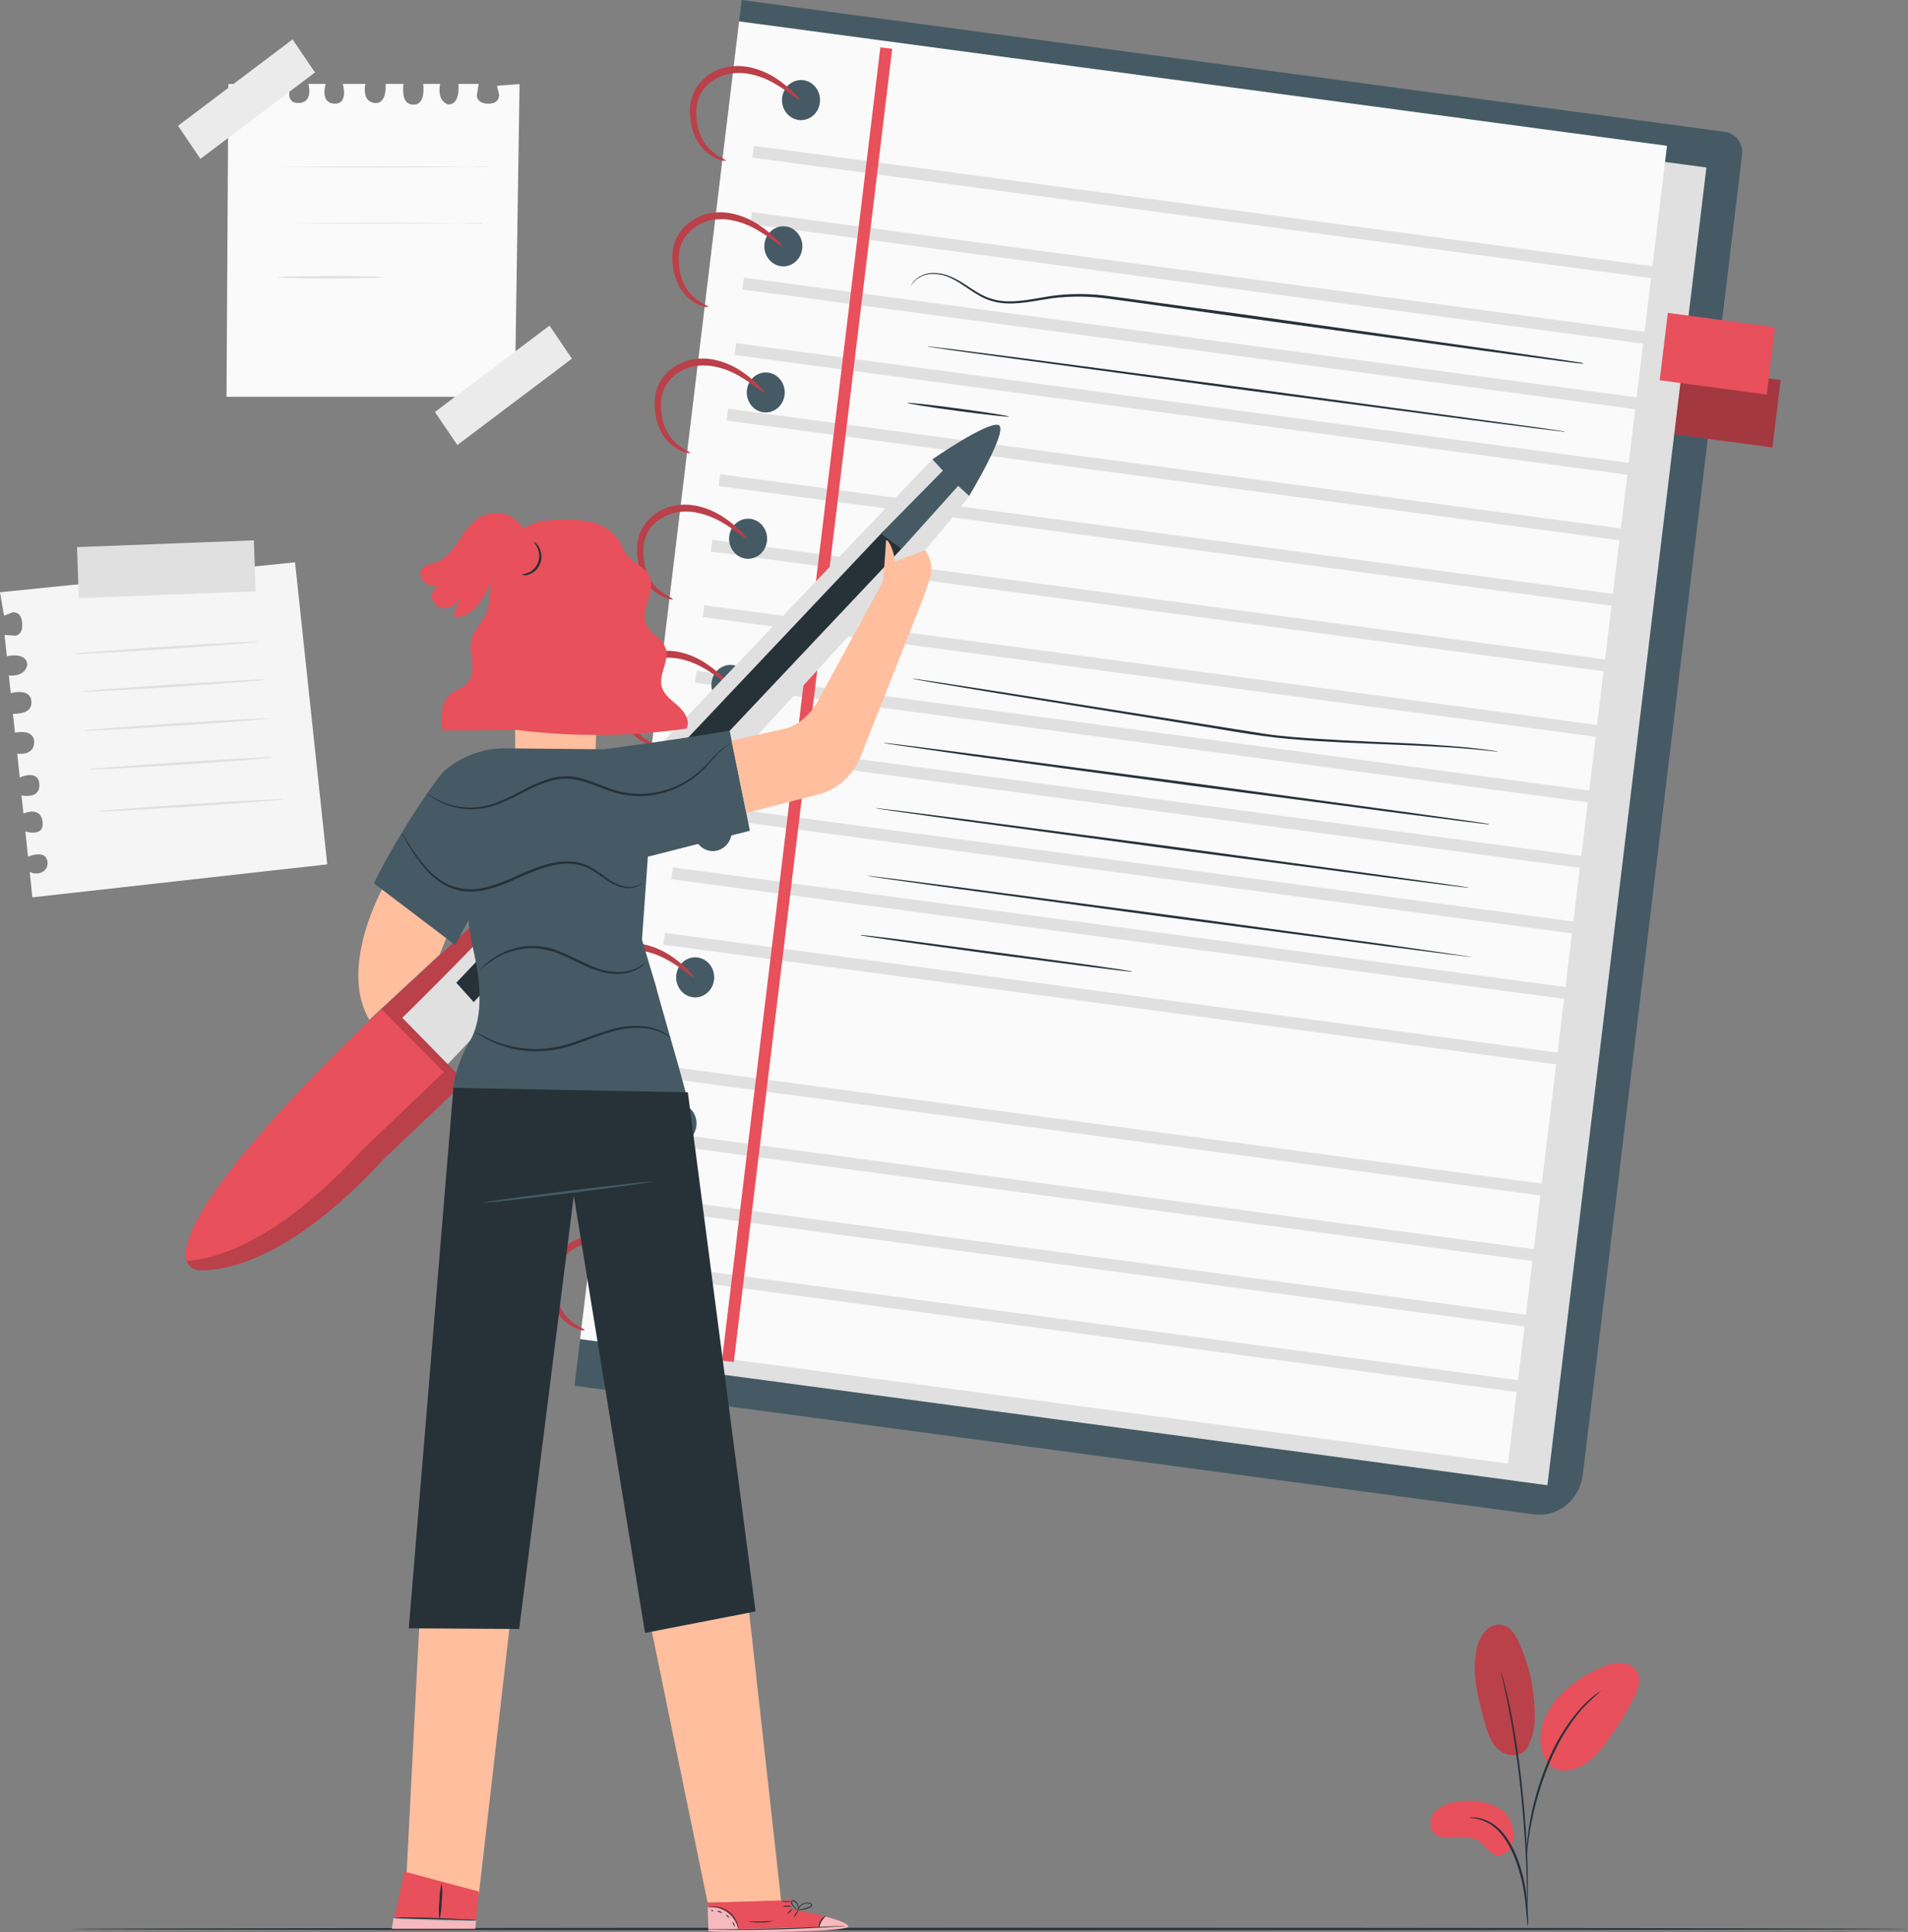 <svg width="160" height="162" viewBox="0 0 160 162" fill="none" xmlns="http://www.w3.org/2000/svg">
<rect x="0" y="0" width="160" height="162" fill="#808080" stroke="none"/>
<g clip-path="url(#clip0_73_175)">
<path d="M2.711 75.235L27.442 72.471L24.741 47.147L0 49.656L0.335 51.616L1.079 51.338C1.566 51.314 1.785 51.648 1.856 52.157C1.854 52.168 1.854 52.178 1.856 52.189C1.912 52.706 1.796 53.188 1.313 53.298L0.383 53.239L0.573 55.019C0.573 55.019 2.213 54.627 2.291 55.725C2.291 55.725 2.217 56.745 0.744 56.635L0.9 58.117C0.9 58.117 2.54 57.646 2.633 58.787C2.711 59.756 1.756 59.83 1.086 59.858L1.253 61.426C1.253 61.426 2.886 61.069 2.864 62.241C2.842 63.414 1.443 63.19 1.443 63.19L1.655 65.186C1.655 65.186 3.165 64.488 3.292 65.68C3.418 66.872 2.202 66.781 1.804 66.687L1.964 68.205C1.964 68.205 3.507 67.507 3.578 69.036C3.63 70.185 2.127 69.714 2.127 69.714L2.351 71.828C2.351 71.828 3.864 71.149 3.983 72.286C4.069 73.094 3.143 73.462 2.496 73.094L2.711 75.235Z" fill="#F5F5F5"/>
<path d="M21.288 45.304L6.461 45.871L6.608 50.15L21.435 49.582L21.288 45.304Z" fill="#E0E0E0"/>
<path d="M21.725 53.804C21.524 53.85 21.32 53.877 21.115 53.886L19.449 54.027C18.043 54.137 16.101 54.275 13.955 54.419C11.809 54.565 9.864 54.674 8.454 54.749L6.784 54.823C6.581 54.844 6.377 54.844 6.174 54.823C6.374 54.782 6.577 54.756 6.78 54.745L8.447 54.604C9.853 54.494 11.794 54.357 13.944 54.212C16.094 54.067 18.035 53.957 19.441 53.882L21.111 53.808C21.315 53.79 21.52 53.789 21.725 53.804Z" fill="#E0E0E0"/>
<path d="M22.316 56.98C22.116 57.026 21.912 57.054 21.706 57.062L20.04 57.199C18.634 57.313 16.692 57.45 14.546 57.591C12.4 57.733 10.455 57.846 9.045 57.921L7.379 57.995C7.175 58.013 6.97 58.013 6.766 57.995C6.965 57.952 7.168 57.925 7.372 57.917L9.038 57.776C10.444 57.666 12.386 57.525 14.535 57.384C16.685 57.242 18.627 57.125 20.032 57.054L21.703 56.976C21.907 56.962 22.112 56.963 22.316 56.98Z" fill="#E0E0E0"/>
<path d="M22.528 60.242C22.328 60.283 22.126 60.309 21.922 60.32L20.256 60.461C18.85 60.571 16.908 60.708 14.762 60.853C12.616 60.998 10.671 61.108 9.261 61.183L7.591 61.261C7.388 61.277 7.184 61.277 6.981 61.261C7.181 61.215 7.384 61.187 7.588 61.179L9.254 61.038C10.66 60.928 12.601 60.791 14.747 60.646C16.893 60.501 18.839 60.391 20.248 60.316L21.918 60.242C22.121 60.221 22.325 60.221 22.528 60.242Z" fill="#E0E0E0"/>
<path d="M22.908 63.5C22.707 63.546 22.503 63.572 22.298 63.578L20.635 63.719C19.229 63.833 17.288 63.97 15.138 64.112C12.988 64.253 11.047 64.366 9.637 64.437L7.971 64.515C7.766 64.533 7.561 64.533 7.357 64.515C7.556 64.47 7.759 64.443 7.963 64.437L9.629 64.296C11.035 64.186 12.977 64.045 15.127 63.904C17.276 63.763 19.218 63.645 20.624 63.574L22.294 63.496C22.498 63.482 22.703 63.483 22.908 63.5Z" fill="#E0E0E0"/>
<path d="M23.767 67.013C23.566 67.059 23.362 67.085 23.157 67.091L21.494 67.232C20.088 67.342 18.147 67.483 15.997 67.624C13.847 67.766 11.906 67.883 10.496 67.954L8.83 68.032C8.625 68.048 8.42 68.048 8.216 68.032C8.417 67.986 8.621 67.96 8.826 67.954L10.489 67.813C11.895 67.699 13.836 67.562 15.986 67.421C18.136 67.279 20.077 67.166 21.487 67.091L23.153 67.017C23.357 66.998 23.562 66.996 23.767 67.013Z" fill="#E0E0E0"/>
<path d="M19.151 7.053L18.995 33.267H43.171L43.569 7.053L41.679 7.187L41.858 7.971C41.824 8.488 41.486 8.681 40.999 8.696H40.969C40.474 8.696 40.032 8.524 39.983 8.006L40.143 7.034H38.444C38.444 7.034 38.633 8.798 37.584 8.755C37.584 8.755 36.632 8.567 36.904 7.034H35.487C35.487 7.034 35.747 8.806 34.661 8.775C33.739 8.747 33.779 7.74 33.824 7.034H32.336C32.336 7.034 32.489 8.782 31.388 8.63C30.287 8.477 30.644 7.034 30.644 7.034H28.747C28.747 7.034 29.234 8.692 28.1 8.692C26.965 8.692 27.181 7.43 27.315 7.034H25.865C25.865 7.034 26.348 8.724 24.901 8.63C23.811 8.559 24.421 7.034 24.421 7.034H22.405C22.405 7.034 22.878 8.692 21.792 8.692C21.018 8.692 20.758 7.681 21.197 7.034L19.151 7.053Z" fill="#FAFAFA"/>
<path d="M24.535 3.304L14.927 10.547L16.807 13.319L26.415 6.075L24.535 3.304Z" fill="#EBEBEB"/>
<path d="M46.08 27.299L36.472 34.543L38.352 37.314L47.96 30.071L46.08 27.299Z" fill="#EBEBEB"/>
<path d="M41.021 13.977C40.958 13.988 40.894 13.988 40.831 13.977H40.288L38.298 14.013C36.617 14.013 34.293 14.04 31.73 14.04C29.167 14.04 26.839 14.04 25.158 14.013L23.168 14.017H22.625C22.563 14.027 22.5 14.027 22.439 14.017C22.501 14.008 22.563 14.008 22.625 14.017H23.168L25.158 13.985C26.839 13.985 29.164 13.954 31.73 13.954C34.296 13.954 36.617 13.954 38.298 13.985L40.288 14.017H40.831C40.893 13.995 40.956 13.982 41.021 13.977Z" fill="#E0E0E0"/>
<path d="M40.571 18.682C40.512 18.693 40.452 18.693 40.392 18.682H39.875L37.975 18.714C36.372 18.733 34.155 18.745 31.704 18.745C29.253 18.745 27.04 18.745 25.437 18.714L23.54 18.733H23.023C22.963 18.744 22.901 18.744 22.841 18.733C22.901 18.723 22.963 18.723 23.023 18.733H23.54L25.441 18.702C27.044 18.702 29.26 18.671 31.708 18.671C34.155 18.671 36.376 18.671 37.978 18.702L39.879 18.733H40.396C40.451 18.705 40.51 18.688 40.571 18.682Z" fill="#E0E0E0"/>
<path d="M32.132 23.246C31.7 23.305 31.265 23.33 30.83 23.32C30.026 23.32 28.918 23.348 27.694 23.348C26.471 23.348 25.359 23.348 24.559 23.32C24.124 23.33 23.689 23.305 23.257 23.246C23.689 23.19 24.124 23.166 24.559 23.175C25.359 23.175 26.471 23.144 27.694 23.144C28.918 23.144 30.026 23.144 30.83 23.175C31.265 23.166 31.7 23.19 32.132 23.246Z" fill="#E0E0E0"/>
<path d="M159.996 161.733C159.996 161.788 125.521 161.835 83.005 161.835C40.489 161.835 6.014 161.788 6.014 161.733C6.014 161.679 40.485 161.631 83.005 161.631C125.525 161.631 159.996 161.679 159.996 161.733Z" fill="#263238"/>
<path d="M128.073 146.529C127.415 147.521 126.131 147.191 125.54 146.588C124.949 145.984 124.696 145.102 124.465 144.267C123.944 142.353 123.42 140.346 123.807 138.386C123.901 137.796 124.146 137.246 124.517 136.794C124.705 136.571 124.945 136.404 125.213 136.31C125.482 136.215 125.769 136.197 126.046 136.257C126.693 136.437 127.095 137.103 127.385 137.735C128.238 139.607 128.685 141.656 128.694 143.733C128.756 144.705 128.54 145.673 128.073 146.513" fill="#E8505B"/>
<path opacity="0.2" d="M128.073 146.529C127.415 147.521 126.131 147.191 125.54 146.588C124.949 145.984 124.696 145.102 124.465 144.267C123.944 142.353 123.42 140.346 123.807 138.386C123.901 137.796 124.146 137.246 124.517 136.794C124.705 136.571 124.945 136.404 125.213 136.31C125.482 136.215 125.769 136.197 126.046 136.257C126.693 136.437 127.095 137.103 127.385 137.735C128.238 139.607 128.685 141.656 128.694 143.733C128.756 144.705 128.54 145.673 128.073 146.513" fill="black"/>
<path d="M125.603 151.551C124.499 151.006 123.259 150.846 122.062 151.097C121.408 151.16 120.792 151.449 120.311 151.92C119.875 152.43 119.794 153.323 120.311 153.763C120.638 153.996 121.033 154.1 121.426 154.057C122.364 154.057 123.401 153.872 124.149 154.449C124.577 154.79 124.863 155.35 125.373 155.519C125.628 155.581 125.896 155.554 126.135 155.441C126.375 155.329 126.573 155.137 126.7 154.896C126.943 154.401 126.996 153.827 126.849 153.292C126.783 152.92 126.636 152.57 126.42 152.268C126.204 151.966 125.924 151.72 125.603 151.551Z" fill="#E8505B"/>
<path d="M129.88 147.952C129.542 147.486 129.317 146.94 129.224 146.361C129.132 145.782 129.174 145.189 129.349 144.631C129.709 143.518 130.352 142.531 131.208 141.777C132.185 140.861 133.322 140.155 134.556 139.699C135.027 139.497 135.535 139.405 136.043 139.428C136.298 139.442 136.546 139.52 136.765 139.657C136.985 139.794 137.17 139.984 137.304 140.213C137.658 140.922 137.304 141.781 136.955 142.479C136.311 143.713 135.577 144.893 134.76 146.007C134.102 146.901 133.351 147.78 132.346 148.187C131.342 148.595 130.301 148.54 129.773 147.795" fill="#E8505B"/>
<path d="M128.118 161.49C128.081 161.343 128.061 161.192 128.058 161.039C128.028 160.71 127.987 160.298 127.943 159.808C127.885 159.203 127.799 158.601 127.682 158.005C127.528 157.279 127.32 156.567 127.058 155.876C126.803 155.186 126.456 154.537 126.027 153.951C125.678 153.473 125.234 153.082 124.726 152.806C124.374 152.625 123.997 152.503 123.61 152.445C123.478 152.436 123.347 152.414 123.219 152.379C123.363 152.36 123.507 152.36 123.651 152.379C124.047 152.411 124.435 152.517 124.796 152.692C125.333 152.959 125.804 153.354 126.172 153.845C126.619 154.439 126.979 155.099 127.24 155.805C127.506 156.506 127.714 157.23 127.861 157.97C127.969 158.574 128.045 159.184 128.088 159.797C128.125 160.318 128.136 160.741 128.144 161.035C128.15 161.188 128.141 161.34 128.118 161.49Z" fill="#263238"/>
<path d="M128.054 160.545C128.05 160.475 128.05 160.404 128.054 160.334C128.054 160.177 128.054 159.981 128.054 159.738C128.054 159.216 128.054 158.467 128.028 157.538C127.984 155.684 127.831 153.123 127.541 150.308C127.251 147.493 126.853 144.961 126.5 143.145C126.414 142.69 126.328 142.279 126.25 141.922C126.172 141.565 126.109 141.252 126.046 141.001C125.983 140.75 125.949 140.573 125.912 140.42C125.893 140.353 125.882 140.283 125.878 140.213C125.909 140.275 125.931 140.34 125.945 140.409L126.113 140.981C126.183 141.232 126.262 141.538 126.343 141.898C126.425 142.259 126.529 142.683 126.619 143.118C127.094 145.486 127.449 147.88 127.682 150.289C127.976 153.108 128.106 155.676 128.117 157.538C128.117 158.467 128.117 159.22 128.088 159.738C128.073 159.981 128.062 160.181 128.054 160.338C128.062 160.407 128.062 160.476 128.054 160.545Z" fill="#263238"/>
<path d="M128.025 155.59C128.009 155.382 128.009 155.174 128.025 154.966C128.047 154.574 128.099 153.986 128.207 153.272C128.335 152.441 128.509 151.617 128.727 150.806C128.989 149.811 129.316 148.837 129.706 147.889C130.386 146.15 131.36 144.556 132.581 143.184C132.791 142.949 133.016 142.727 133.254 142.522C133.358 142.428 133.451 142.338 133.544 142.263L133.804 142.071C133.964 141.946 134.132 141.833 134.307 141.734C133.732 142.212 133.185 142.726 132.67 143.275C131.488 144.663 130.541 146.254 129.869 147.98C129.481 148.919 129.151 149.884 128.884 150.869C128.627 151.775 128.46 152.61 128.33 153.312C128.199 154.014 128.136 154.59 128.095 154.986C128.085 155.189 128.061 155.39 128.025 155.59Z" fill="#263238"/>
<path d="M128.642 126.968L48.177 116.183L62.192 0L144.658 11.056C145.09 11.114 145.483 11.351 145.75 11.714C146.018 12.077 146.137 12.537 146.082 12.993L132.733 123.628C132.673 124.131 132.52 124.616 132.281 125.056C132.043 125.496 131.725 125.882 131.345 126.192C130.965 126.503 130.53 126.731 130.067 126.864C129.603 126.997 129.119 127.033 128.642 126.968Z" fill="#455A64"/>
<path d="M139.341 30.528L138.659 36.18L148.636 37.518L149.318 31.866L139.341 30.528Z" fill="#E8505B"/>
<path opacity="0.3" d="M139.341 30.528L138.659 36.18L148.636 37.518L149.318 31.866L139.341 30.528Z" fill="black"/>
<path d="M143.095 14.044L65.28 3.609L51.947 114.09L129.761 124.525L143.095 14.044Z" fill="#E0E0E0"/>
<path d="M139.79 12.226L61.976 1.791L48.642 112.273L126.457 122.708L139.79 12.226Z" fill="#FAFAFA"/>
<path d="M63.159 12.723L140.7 23.116" stroke="#E0E0E0" stroke-miterlimit="10"/>
<path d="M62.984 18.282L140.529 28.676" stroke="#E0E0E0" stroke-miterlimit="10"/>
<path d="M62.322 23.775L139.867 34.173" stroke="#E0E0E0" stroke-miterlimit="10"/>
<path d="M61.66 29.268L139.205 39.666" stroke="#E0E0E0" stroke-miterlimit="10"/>
<path d="M60.998 34.765L138.539 45.159" stroke="#E0E0E0" stroke-miterlimit="10"/>
<path d="M60.336 40.258L137.877 50.652" stroke="#E0E0E0" stroke-miterlimit="10"/>
<path d="M59.674 45.751L137.215 56.145" stroke="#E0E0E0" stroke-miterlimit="10"/>
<path d="M59.008 51.244L136.553 61.638" stroke="#E0E0E0" stroke-miterlimit="10"/>
<path d="M58.346 56.737L135.891 67.134" stroke="#E0E0E0" stroke-miterlimit="10"/>
<path d="M57.684 62.23L135.225 72.627" stroke="#E0E0E0" stroke-miterlimit="10"/>
<path d="M57.022 67.726L134.563 78.12" stroke="#E0E0E0" stroke-miterlimit="10"/>
<path d="M56.36 73.219L133.901 83.613" stroke="#E0E0E0" stroke-miterlimit="10"/>
<path d="M55.694 78.712L133.239 89.106" stroke="#E0E0E0" stroke-miterlimit="10"/>
<path d="M54.37 89.698L131.915 100.096" stroke="#E0E0E0" stroke-miterlimit="10"/>
<path d="M53.708 95.191L131.249 105.589" stroke="#E0E0E0" stroke-miterlimit="10"/>
<path d="M53.046 100.688L130.587 111.082" stroke="#E0E0E0" stroke-miterlimit="10"/>
<path d="M52.38 106.181L129.925 116.575" stroke="#E0E0E0" stroke-miterlimit="10"/>
<path d="M74.321 4.031L61.039 114.132" stroke="#E8505B" stroke-miterlimit="10"/>
<path d="M68.753 8.606C68.713 8.936 68.581 9.246 68.374 9.497C68.167 9.748 67.894 9.928 67.59 10.016C67.285 10.103 66.963 10.094 66.664 9.988C66.365 9.883 66.102 9.686 65.909 9.423C65.716 9.16 65.6 8.843 65.578 8.511C65.556 8.18 65.628 7.848 65.784 7.56C65.94 7.271 66.174 7.037 66.456 6.888C66.739 6.74 67.056 6.683 67.369 6.724C67.577 6.752 67.778 6.822 67.96 6.932C68.143 7.041 68.303 7.188 68.431 7.363C68.56 7.537 68.654 7.737 68.709 7.95C68.765 8.164 68.779 8.387 68.753 8.606Z" fill="#455A64"/>
<path d="M67.272 20.862C67.233 21.192 67.102 21.503 66.895 21.754C66.688 22.006 66.415 22.187 66.11 22.275C65.806 22.363 65.483 22.353 65.184 22.248C64.884 22.142 64.621 21.945 64.428 21.682C64.234 21.419 64.12 21.102 64.097 20.769C64.076 20.437 64.147 20.106 64.304 19.817C64.461 19.528 64.696 19.295 64.978 19.146C65.261 18.998 65.579 18.942 65.892 18.984C66.311 19.042 66.691 19.272 66.95 19.623C67.208 19.975 67.324 20.421 67.272 20.862Z" fill="#455A64"/>
<path d="M65.792 33.122C65.751 33.451 65.619 33.76 65.412 34.009C65.205 34.259 64.933 34.438 64.629 34.525C64.326 34.612 64.004 34.601 63.706 34.496C63.408 34.39 63.146 34.194 62.954 33.931C62.762 33.669 62.647 33.352 62.625 33.022C62.604 32.691 62.675 32.361 62.831 32.073C62.987 31.785 63.221 31.552 63.502 31.404C63.783 31.256 64.1 31.199 64.412 31.24C64.62 31.268 64.821 31.338 65.003 31.448C65.185 31.558 65.345 31.704 65.473 31.879C65.601 32.054 65.695 32.254 65.75 32.467C65.805 32.68 65.819 32.903 65.792 33.122Z" fill="#455A64"/>
<path d="M64.315 45.378C64.276 45.709 64.145 46.019 63.938 46.27C63.732 46.522 63.459 46.703 63.154 46.791C62.85 46.879 62.528 46.87 62.228 46.765C61.929 46.66 61.666 46.464 61.472 46.201C61.278 45.938 61.163 45.621 61.141 45.289C61.118 44.957 61.19 44.625 61.346 44.336C61.502 44.047 61.736 43.814 62.019 43.665C62.301 43.516 62.619 43.459 62.932 43.5C63.351 43.557 63.732 43.786 63.991 44.138C64.251 44.49 64.367 44.936 64.315 45.378Z" fill="#455A64"/>
<path d="M62.835 57.638C62.796 57.969 62.664 58.279 62.457 58.531C62.251 58.782 61.977 58.963 61.673 59.051C61.368 59.139 61.046 59.13 60.746 59.024C60.447 58.919 60.184 58.722 59.99 58.459C59.797 58.196 59.682 57.878 59.66 57.546C59.638 57.214 59.71 56.882 59.867 56.593C60.024 56.304 60.259 56.071 60.541 55.923C60.824 55.775 61.142 55.718 61.455 55.76C61.663 55.788 61.863 55.858 62.045 55.968C62.227 56.077 62.386 56.223 62.515 56.398C62.643 56.572 62.737 56.772 62.792 56.984C62.847 57.197 62.862 57.42 62.835 57.638Z" fill="#455A64"/>
<path d="M61.355 69.898C61.314 70.227 61.182 70.536 60.975 70.786C60.768 71.035 60.496 71.215 60.192 71.301C59.888 71.388 59.567 71.378 59.269 71.272C58.971 71.166 58.709 70.97 58.517 70.708C58.325 70.445 58.21 70.129 58.188 69.798C58.166 69.467 58.238 69.137 58.394 68.849C58.55 68.561 58.783 68.329 59.065 68.18C59.346 68.032 59.663 67.975 59.975 68.016C60.183 68.044 60.384 68.115 60.566 68.224C60.748 68.334 60.908 68.48 61.036 68.655C61.164 68.83 61.258 69.03 61.313 69.243C61.368 69.457 61.382 69.679 61.355 69.898Z" fill="#455A64"/>
<path d="M59.878 82.155C59.839 82.485 59.707 82.796 59.5 83.047C59.293 83.299 59.02 83.48 58.715 83.567C58.41 83.655 58.088 83.645 57.788 83.539C57.489 83.433 57.226 83.236 57.032 82.973C56.839 82.709 56.725 82.391 56.703 82.059C56.682 81.727 56.754 81.395 56.912 81.106C57.069 80.818 57.304 80.585 57.587 80.437C57.87 80.289 58.189 80.234 58.502 80.277C58.92 80.334 59.3 80.564 59.558 80.916C59.816 81.268 59.931 81.713 59.878 82.155Z" fill="#455A64"/>
<path d="M58.398 94.415C58.358 94.745 58.226 95.055 58.019 95.306C57.811 95.557 57.538 95.737 57.234 95.824C56.929 95.912 56.607 95.902 56.308 95.796C56.008 95.69 55.746 95.493 55.553 95.23C55.36 94.966 55.245 94.649 55.223 94.317C55.202 93.985 55.274 93.654 55.431 93.365C55.587 93.077 55.822 92.843 56.105 92.695C56.387 92.547 56.705 92.49 57.018 92.533C57.226 92.56 57.427 92.631 57.609 92.741C57.791 92.85 57.951 92.997 58.079 93.172C58.207 93.346 58.301 93.546 58.356 93.76C58.411 93.973 58.425 94.196 58.398 94.415Z" fill="#455A64"/>
<path d="M56.921 106.671C56.882 107.001 56.751 107.311 56.544 107.563C56.337 107.814 56.065 107.996 55.76 108.084C55.456 108.172 55.134 108.163 54.834 108.058C54.535 107.952 54.272 107.756 54.078 107.493C53.884 107.231 53.769 106.913 53.747 106.581C53.724 106.249 53.796 105.918 53.952 105.629C54.108 105.34 54.342 105.106 54.624 104.957C54.907 104.808 55.225 104.751 55.538 104.793C55.957 104.85 56.338 105.079 56.597 105.431C56.856 105.783 56.973 106.229 56.921 106.671Z" fill="#455A64"/>
<path d="M60.853 13.472C60.853 13.491 60.789 13.491 60.678 13.472C60.514 13.444 60.354 13.399 60.198 13.338C59.95 13.235 59.713 13.104 59.492 12.946C59.196 12.734 58.933 12.476 58.71 12.182C58.445 11.819 58.239 11.412 58.1 10.978C57.943 10.481 57.861 9.961 57.859 9.437C57.837 8.841 57.952 8.248 58.193 7.708C58.477 7.14 58.891 6.656 59.398 6.301C59.896 5.948 60.459 5.711 61.05 5.607C61.593 5.512 62.147 5.512 62.69 5.607C63.591 5.774 64.451 6.132 65.216 6.661C65.722 7.003 66.196 7.397 66.629 7.838C66.93 8.151 67.075 8.347 67.049 8.379C67.023 8.41 66.826 8.277 66.484 8.022C66.005 7.662 65.509 7.329 64.996 7.026C64.257 6.583 63.446 6.289 62.605 6.159C62.119 6.09 61.626 6.1 61.143 6.191C60.632 6.288 60.145 6.496 59.715 6.802C59.288 7.102 58.935 7.505 58.688 7.979C58.484 8.433 58.381 8.931 58.387 9.433C58.379 9.901 58.436 10.367 58.554 10.817C58.659 11.209 58.821 11.58 59.034 11.919C59.217 12.197 59.434 12.448 59.681 12.664C59.87 12.83 60.073 12.978 60.287 13.107C60.462 13.217 60.611 13.275 60.708 13.338C60.804 13.401 60.86 13.452 60.853 13.472Z" fill="#E8505B"/>
<path d="M59.376 25.739C59.376 25.763 59.309 25.739 59.198 25.739C59.034 25.709 58.873 25.663 58.718 25.602C58.47 25.501 58.234 25.37 58.015 25.21C57.717 25.003 57.454 24.746 57.234 24.45C56.966 24.089 56.759 23.681 56.624 23.246C56.467 22.748 56.385 22.226 56.382 21.701C56.358 21.105 56.472 20.512 56.713 19.972C56.999 19.407 57.413 18.924 57.918 18.569C58.416 18.214 58.981 17.976 59.573 17.871C60.116 17.776 60.67 17.776 61.214 17.871C62.114 18.036 62.972 18.395 63.735 18.925C64.242 19.267 64.715 19.661 65.149 20.102C65.454 20.415 65.599 20.611 65.573 20.643C65.547 20.674 65.35 20.537 65.004 20.286C64.526 19.924 64.029 19.592 63.516 19.29C62.776 18.846 61.966 18.551 61.124 18.419C60.637 18.35 60.143 18.36 59.659 18.451C59.152 18.553 58.67 18.765 58.245 19.074C57.819 19.374 57.466 19.777 57.219 20.25C57.014 20.704 56.91 21.202 56.918 21.705C56.907 22.174 56.962 22.641 57.081 23.093C57.185 23.485 57.349 23.857 57.565 24.195C57.744 24.473 57.961 24.723 58.208 24.936C58.397 25.102 58.6 25.251 58.815 25.379C58.989 25.492 59.142 25.551 59.235 25.614C59.328 25.677 59.38 25.708 59.376 25.739Z" fill="#E8505B"/>
<path d="M57.896 37.988C57.896 37.988 57.829 37.988 57.717 37.988C57.555 37.959 57.396 37.914 57.241 37.855C56.656 37.622 56.142 37.226 55.754 36.71C55.486 36.347 55.28 35.938 55.144 35.502C54.986 35.005 54.905 34.485 54.902 33.961C54.881 33.365 54.995 32.772 55.236 32.232C55.518 31.665 55.931 31.181 56.438 30.829C56.937 30.475 57.501 30.237 58.093 30.131C58.636 30.037 59.19 30.037 59.733 30.131C60.635 30.297 61.495 30.657 62.259 31.189C62.764 31.531 63.237 31.925 63.668 32.365C63.973 32.675 64.118 32.871 64.092 32.903C64.066 32.934 63.869 32.801 63.527 32.546C63.048 32.188 62.551 31.857 62.039 31.554C61.301 31.108 60.49 30.813 59.648 30.683C59.162 30.614 58.669 30.624 58.186 30.715C57.675 30.812 57.188 31.02 56.758 31.326C56.331 31.626 55.979 32.029 55.731 32.503C55.527 32.957 55.424 33.455 55.43 33.957C55.419 34.425 55.475 34.892 55.597 35.341C55.7 35.733 55.862 36.105 56.077 36.443C56.259 36.721 56.475 36.971 56.721 37.188C56.911 37.352 57.114 37.5 57.327 37.631C57.505 37.741 57.654 37.803 57.747 37.866C57.84 37.929 57.903 37.968 57.896 37.988Z" fill="#E8505B"/>
<path d="M56.416 50.248C56.416 50.267 56.352 50.267 56.241 50.248C56.077 50.218 55.916 50.172 55.761 50.111C55.512 50.011 55.276 49.88 55.058 49.719C54.76 49.51 54.495 49.253 54.273 48.958C54.008 48.595 53.802 48.188 53.663 47.754C53.509 47.255 53.428 46.734 53.421 46.209C53.401 45.613 53.516 45.021 53.756 44.48C54.042 43.915 54.456 43.433 54.961 43.077C55.458 42.722 56.021 42.486 56.613 42.383C57.156 42.289 57.71 42.289 58.253 42.383C59.155 42.547 60.014 42.906 60.778 43.438C61.285 43.78 61.758 44.174 62.192 44.614C62.493 44.928 62.638 45.123 62.616 45.155C62.593 45.186 62.389 45.053 62.047 44.798C61.569 44.437 61.072 44.105 60.559 43.802C59.819 43.361 59.008 43.066 58.167 42.932C57.68 42.864 57.186 42.875 56.702 42.963C56.191 43.063 55.705 43.273 55.274 43.579C54.852 43.854 54.508 44.242 54.274 44.704C54.041 45.165 53.928 45.683 53.946 46.206C53.938 46.674 53.995 47.142 54.113 47.594C54.218 47.985 54.38 48.356 54.593 48.695C54.775 48.973 54.993 49.222 55.24 49.436C55.429 49.603 55.632 49.751 55.846 49.879C56.021 49.993 56.17 50.052 56.267 50.115C56.363 50.177 56.423 50.224 56.416 50.248Z" fill="#E8505B"/>
<path d="M54.939 62.504C54.939 62.504 54.872 62.504 54.76 62.504C54.597 62.472 54.437 62.426 54.281 62.367C54.033 62.264 53.797 62.133 53.578 61.975C53.28 61.767 53.016 61.51 52.797 61.214C52.529 60.852 52.322 60.443 52.187 60.007C52.029 59.51 51.948 58.99 51.945 58.466C51.924 57.87 52.038 57.277 52.276 56.737C52.56 56.17 52.975 55.688 53.481 55.333C53.979 54.979 54.544 54.741 55.136 54.635C55.679 54.541 56.233 54.541 56.776 54.635C57.677 54.8 58.535 55.159 59.298 55.69C59.805 56.032 60.278 56.426 60.711 56.866C61.016 57.18 61.161 57.376 61.135 57.403C61.109 57.431 60.912 57.301 60.57 57.05C60.092 56.69 59.595 56.358 59.082 56.054C58.343 55.611 57.532 55.316 56.691 55.184C56.205 55.114 55.712 55.125 55.229 55.215C54.718 55.313 54.231 55.521 53.801 55.827C53.374 56.126 53.022 56.53 52.774 57.003C52.568 57.457 52.465 57.955 52.473 58.458C52.463 58.926 52.518 59.394 52.637 59.846C52.743 60.236 52.906 60.606 53.12 60.944C53.3 61.223 53.516 61.474 53.764 61.688C53.954 61.854 54.156 62.002 54.37 62.132C54.545 62.241 54.697 62.304 54.79 62.367C54.883 62.429 54.943 62.484 54.939 62.504Z" fill="#E8505B"/>
<path d="M53.459 74.748C53.459 74.768 53.395 74.768 53.284 74.748C53.121 74.718 52.96 74.674 52.804 74.615C52.555 74.513 52.318 74.382 52.097 74.223C51.801 74.013 51.538 73.757 51.316 73.462C51.051 73.1 50.845 72.693 50.706 72.259C50.549 71.762 50.467 71.242 50.465 70.718C50.443 70.122 50.558 69.529 50.799 68.989C51.083 68.421 51.497 67.936 52.004 67.581C52.506 67.232 53.073 67.002 53.667 66.907C54.21 66.813 54.764 66.813 55.307 66.907C56.208 67.074 57.068 67.433 57.833 67.962C58.339 68.304 58.813 68.698 59.246 69.138C59.547 69.451 59.692 69.647 59.666 69.679C59.64 69.71 59.443 69.577 59.101 69.322C58.622 68.962 58.126 68.63 57.613 68.326C56.874 67.884 56.063 67.59 55.222 67.46C54.736 67.389 54.243 67.398 53.76 67.487C53.249 67.588 52.763 67.797 52.332 68.103C51.909 68.378 51.563 68.766 51.33 69.229C51.096 69.691 50.984 70.21 51.004 70.734C50.994 71.201 51.051 71.668 51.171 72.118C51.274 72.51 51.436 72.882 51.651 73.219C51.834 73.497 52.051 73.748 52.298 73.964C52.486 74.129 52.688 74.276 52.901 74.403C53.079 74.517 53.228 74.576 53.325 74.639C53.421 74.701 53.466 74.748 53.459 74.748Z" fill="#E8505B"/>
<path d="M51.982 87.02C51.982 87.044 51.915 87.04 51.803 87.02C51.64 86.988 51.48 86.942 51.324 86.883C51.075 86.782 50.84 86.65 50.621 86.491C50.322 86.281 50.058 86.023 49.836 85.726C49.571 85.364 49.365 84.957 49.23 84.523C49.073 84.024 48.991 83.503 48.988 82.978C48.964 82.382 49.077 81.788 49.319 81.249C49.605 80.683 50.019 80.201 50.524 79.845C51.022 79.491 51.586 79.253 52.179 79.147C52.722 79.053 53.276 79.053 53.819 79.147C54.72 79.313 55.578 79.672 56.341 80.202C56.848 80.544 57.321 80.938 57.755 81.378C58.059 81.692 58.205 81.888 58.178 81.919C58.152 81.951 57.952 81.814 57.609 81.563C57.132 81.201 56.635 80.868 56.122 80.567C55.382 80.123 54.572 79.828 53.73 79.696C53.243 79.627 52.749 79.637 52.265 79.728C51.755 79.825 51.269 80.033 50.84 80.339C50.413 80.639 50.061 81.042 49.814 81.516C49.608 81.969 49.505 82.467 49.512 82.97C49.502 83.439 49.557 83.906 49.676 84.358C49.78 84.75 49.944 85.122 50.16 85.46C50.339 85.738 50.556 85.988 50.803 86.201C51 86.376 51.212 86.532 51.435 86.667C51.61 86.777 51.763 86.84 51.855 86.903C51.949 86.965 51.986 87.001 51.982 87.02Z" fill="#E8505B"/>
<path d="M50.502 99.28C50.502 99.3 50.435 99.3 50.323 99.28C50.161 99.252 50.002 99.207 49.847 99.147C49.599 99.044 49.362 98.912 49.14 98.755C48.844 98.544 48.581 98.286 48.359 97.99C48.091 97.629 47.885 97.222 47.749 96.787C47.592 96.29 47.51 95.77 47.508 95.246C47.486 94.65 47.601 94.057 47.842 93.517C48.124 92.949 48.538 92.465 49.044 92.109C49.543 91.757 50.107 91.521 50.699 91.415C51.242 91.321 51.796 91.321 52.339 91.415C53.24 91.582 54.099 91.941 54.864 92.47C55.37 92.812 55.842 93.206 56.274 93.646C56.579 93.96 56.724 94.156 56.698 94.187C56.672 94.219 56.475 94.085 56.133 93.831C55.654 93.472 55.157 93.139 54.645 92.835C53.906 92.392 53.095 92.098 52.254 91.968C51.768 91.898 51.275 91.909 50.792 92C50.281 92.097 49.794 92.305 49.364 92.611C48.937 92.91 48.584 93.314 48.337 93.787C48.133 94.242 48.03 94.739 48.036 95.242C48.025 95.71 48.081 96.176 48.203 96.626C48.306 97.018 48.468 97.39 48.683 97.728C48.864 98.006 49.081 98.256 49.326 98.473C49.517 98.637 49.72 98.785 49.933 98.916C50.107 99.025 50.26 99.084 50.353 99.147C50.446 99.21 50.509 99.261 50.502 99.28Z" fill="#E8505B"/>
<path d="M49.021 111.536C49.021 111.56 48.958 111.556 48.847 111.536C48.683 111.507 48.522 111.461 48.367 111.399C48.117 111.299 47.88 111.168 47.66 111.007C47.364 110.797 47.101 110.541 46.879 110.247C46.614 109.884 46.408 109.477 46.269 109.043C46.115 108.544 46.034 108.023 46.027 107.498C46.007 106.902 46.121 106.309 46.362 105.769C46.648 105.204 47.062 104.721 47.567 104.365C48.064 104.011 48.627 103.774 49.218 103.668C49.762 103.573 50.316 103.573 50.859 103.668C51.761 103.832 52.62 104.191 53.384 104.722C53.891 105.064 54.364 105.458 54.798 105.898C55.099 106.212 55.244 106.408 55.218 106.44C55.192 106.471 54.995 106.334 54.653 106.083C54.174 105.722 53.678 105.39 53.165 105.087C52.424 104.643 51.612 104.348 50.77 104.216C50.284 104.147 49.791 104.157 49.308 104.248C48.797 104.345 48.31 104.553 47.88 104.859C47.453 105.158 47.102 105.562 46.857 106.036C46.65 106.489 46.546 106.987 46.552 107.49C46.544 107.959 46.601 108.426 46.719 108.878C46.824 109.269 46.986 109.641 47.199 109.98C47.381 110.258 47.599 110.507 47.846 110.721C48.035 110.888 48.238 111.036 48.452 111.164C48.627 111.278 48.776 111.336 48.873 111.399C48.969 111.462 49.029 111.517 49.021 111.536Z" fill="#E8505B"/>
<g opacity="0.2">
<path d="M60.853 13.472C60.853 13.491 60.789 13.491 60.678 13.472C60.514 13.444 60.354 13.399 60.198 13.338C59.95 13.235 59.713 13.104 59.492 12.946C59.196 12.734 58.933 12.476 58.71 12.182C58.445 11.819 58.239 11.412 58.1 10.978C57.943 10.481 57.861 9.961 57.859 9.437C57.837 8.841 57.952 8.248 58.193 7.708C58.477 7.14 58.891 6.656 59.398 6.301C59.896 5.948 60.459 5.711 61.05 5.607C61.593 5.512 62.147 5.512 62.69 5.607C63.591 5.774 64.451 6.132 65.216 6.661C65.722 7.003 66.196 7.397 66.629 7.838C66.93 8.151 67.075 8.347 67.049 8.379C67.023 8.41 66.826 8.277 66.484 8.022C66.005 7.662 65.509 7.329 64.996 7.026C64.257 6.583 63.446 6.289 62.605 6.159C62.119 6.09 61.626 6.1 61.143 6.191C60.632 6.288 60.145 6.496 59.715 6.802C59.288 7.102 58.935 7.505 58.688 7.979C58.484 8.433 58.381 8.931 58.387 9.433C58.379 9.901 58.436 10.367 58.554 10.817C58.659 11.209 58.821 11.58 59.034 11.919C59.217 12.197 59.434 12.448 59.681 12.664C59.87 12.83 60.073 12.978 60.287 13.107C60.462 13.217 60.611 13.275 60.708 13.338C60.804 13.401 60.86 13.452 60.853 13.472Z" fill="black"/>
<path d="M59.376 25.739C59.376 25.763 59.309 25.739 59.198 25.739C59.034 25.709 58.873 25.663 58.718 25.602C58.47 25.501 58.234 25.37 58.015 25.21C57.717 25.003 57.454 24.746 57.234 24.45C56.966 24.089 56.759 23.681 56.624 23.246C56.467 22.748 56.385 22.226 56.382 21.701C56.358 21.105 56.472 20.512 56.713 19.972C56.999 19.407 57.413 18.924 57.918 18.569C58.416 18.214 58.981 17.976 59.573 17.871C60.116 17.776 60.67 17.776 61.214 17.871C62.114 18.036 62.972 18.395 63.735 18.925C64.242 19.267 64.715 19.661 65.149 20.102C65.454 20.415 65.599 20.611 65.573 20.642C65.547 20.674 65.35 20.537 65.004 20.286C64.526 19.924 64.029 19.592 63.516 19.29C62.776 18.846 61.966 18.551 61.124 18.419C60.637 18.35 60.143 18.36 59.659 18.451C59.152 18.553 58.67 18.765 58.245 19.074C57.819 19.374 57.466 19.777 57.219 20.25C57.014 20.704 56.91 21.202 56.918 21.705C56.907 22.174 56.962 22.641 57.081 23.093C57.185 23.485 57.349 23.857 57.565 24.195C57.744 24.473 57.961 24.723 58.208 24.936C58.397 25.102 58.6 25.251 58.815 25.379C58.989 25.492 59.142 25.551 59.235 25.614C59.328 25.677 59.38 25.708 59.376 25.739Z" fill="black"/>
<path d="M57.896 37.988C57.896 37.988 57.829 37.988 57.717 37.988C57.555 37.959 57.396 37.914 57.241 37.855C56.656 37.622 56.142 37.226 55.754 36.71C55.486 36.347 55.28 35.938 55.144 35.502C54.986 35.005 54.905 34.485 54.902 33.961C54.881 33.365 54.995 32.772 55.236 32.232C55.518 31.665 55.931 31.181 56.438 30.829C56.937 30.475 57.501 30.237 58.093 30.131C58.636 30.037 59.19 30.037 59.733 30.131C60.635 30.297 61.495 30.657 62.259 31.189C62.764 31.531 63.237 31.925 63.668 32.365C63.973 32.675 64.118 32.871 64.092 32.903C64.066 32.934 63.869 32.801 63.527 32.546C63.048 32.188 62.551 31.857 62.039 31.554C61.301 31.108 60.49 30.813 59.648 30.683C59.162 30.614 58.669 30.624 58.186 30.715C57.675 30.812 57.188 31.02 56.758 31.326C56.331 31.626 55.979 32.029 55.731 32.503C55.527 32.957 55.424 33.455 55.43 33.957C55.419 34.425 55.475 34.892 55.597 35.341C55.7 35.733 55.862 36.105 56.077 36.443C56.259 36.721 56.475 36.971 56.721 37.188C56.911 37.352 57.114 37.5 57.327 37.631C57.505 37.741 57.654 37.803 57.747 37.866C57.84 37.929 57.903 37.968 57.896 37.988Z" fill="black"/>
<path d="M56.416 50.248C56.416 50.267 56.352 50.267 56.241 50.248C56.077 50.218 55.916 50.172 55.761 50.111C55.512 50.011 55.276 49.88 55.058 49.719C54.76 49.51 54.495 49.253 54.273 48.958C54.008 48.595 53.802 48.188 53.663 47.754C53.509 47.255 53.428 46.734 53.421 46.209C53.401 45.613 53.516 45.021 53.756 44.48C54.042 43.915 54.456 43.433 54.961 43.077C55.458 42.722 56.021 42.486 56.613 42.383C57.156 42.289 57.71 42.289 58.253 42.383C59.155 42.547 60.014 42.906 60.778 43.438C61.285 43.78 61.758 44.174 62.192 44.614C62.493 44.928 62.638 45.123 62.616 45.155C62.593 45.186 62.389 45.053 62.047 44.798C61.569 44.437 61.072 44.105 60.559 43.802C59.819 43.361 59.008 43.066 58.167 42.932C57.68 42.864 57.186 42.875 56.702 42.963C56.191 43.063 55.705 43.273 55.274 43.579C54.852 43.854 54.508 44.242 54.274 44.704C54.041 45.165 53.928 45.683 53.946 46.206C53.938 46.674 53.995 47.142 54.113 47.594C54.218 47.985 54.38 48.356 54.593 48.695C54.775 48.973 54.993 49.222 55.24 49.436C55.429 49.603 55.632 49.751 55.846 49.879C56.021 49.993 56.17 50.052 56.267 50.115C56.363 50.177 56.423 50.224 56.416 50.248Z" fill="black"/>
<path d="M54.939 62.504C54.939 62.504 54.872 62.504 54.76 62.504C54.597 62.472 54.437 62.426 54.281 62.367C54.033 62.264 53.797 62.133 53.578 61.975C53.28 61.767 53.016 61.51 52.797 61.214C52.529 60.852 52.322 60.443 52.187 60.007C52.029 59.51 51.948 58.99 51.945 58.466C51.924 57.87 52.038 57.277 52.276 56.737C52.56 56.17 52.975 55.688 53.481 55.333C53.979 54.979 54.544 54.741 55.136 54.635C55.679 54.541 56.233 54.541 56.776 54.635C57.677 54.8 58.535 55.159 59.298 55.69C59.805 56.032 60.278 56.426 60.711 56.866C61.016 57.18 61.161 57.376 61.135 57.403C61.109 57.431 60.912 57.301 60.57 57.05C60.092 56.69 59.595 56.358 59.082 56.054C58.343 55.611 57.532 55.316 56.691 55.184C56.205 55.114 55.712 55.125 55.229 55.215C54.718 55.313 54.231 55.521 53.801 55.827C53.374 56.126 53.022 56.53 52.774 57.003C52.568 57.457 52.465 57.955 52.473 58.458C52.463 58.926 52.518 59.394 52.637 59.846C52.743 60.236 52.906 60.606 53.12 60.944C53.3 61.223 53.516 61.474 53.764 61.688C53.954 61.854 54.156 62.002 54.37 62.132C54.545 62.241 54.697 62.304 54.79 62.367C54.883 62.429 54.943 62.484 54.939 62.504Z" fill="black"/>
<path d="M53.459 74.748C53.459 74.768 53.395 74.768 53.284 74.748C53.121 74.718 52.96 74.674 52.804 74.615C52.555 74.513 52.318 74.382 52.097 74.223C51.801 74.013 51.538 73.757 51.316 73.462C51.051 73.1 50.845 72.693 50.706 72.259C50.549 71.762 50.467 71.242 50.465 70.718C50.443 70.122 50.558 69.529 50.799 68.989C51.083 68.421 51.497 67.936 52.004 67.581C52.506 67.232 53.073 67.002 53.667 66.907C54.21 66.813 54.764 66.813 55.307 66.907C56.208 67.074 57.068 67.433 57.833 67.962C58.339 68.304 58.813 68.698 59.246 69.138C59.547 69.451 59.692 69.647 59.666 69.679C59.64 69.71 59.443 69.577 59.101 69.322C58.622 68.962 58.126 68.63 57.613 68.326C56.874 67.884 56.063 67.59 55.222 67.46C54.736 67.389 54.243 67.398 53.76 67.487C53.249 67.588 52.763 67.797 52.332 68.103C51.909 68.378 51.563 68.766 51.33 69.229C51.096 69.691 50.984 70.21 51.004 70.734C50.994 71.201 51.051 71.668 51.171 72.118C51.274 72.51 51.436 72.882 51.651 73.219C51.834 73.497 52.051 73.748 52.298 73.964C52.486 74.129 52.688 74.276 52.901 74.403C53.079 74.517 53.228 74.576 53.325 74.639C53.421 74.701 53.466 74.748 53.459 74.748Z" fill="black"/>
<path d="M51.982 87.02C51.982 87.044 51.915 87.04 51.803 87.02C51.64 86.988 51.48 86.942 51.324 86.883C51.075 86.782 50.84 86.65 50.621 86.491C50.322 86.281 50.058 86.023 49.836 85.726C49.571 85.364 49.365 84.957 49.23 84.523C49.073 84.024 48.991 83.503 48.988 82.978C48.964 82.382 49.077 81.788 49.319 81.249C49.605 80.683 50.019 80.201 50.524 79.845C51.022 79.491 51.586 79.253 52.179 79.147C52.722 79.053 53.276 79.053 53.819 79.147C54.72 79.313 55.578 79.672 56.341 80.202C56.848 80.544 57.321 80.938 57.755 81.378C58.059 81.692 58.205 81.888 58.178 81.919C58.152 81.951 57.952 81.814 57.609 81.563C57.132 81.201 56.635 80.868 56.122 80.567C55.382 80.123 54.572 79.828 53.73 79.696C53.243 79.627 52.749 79.637 52.265 79.728C51.755 79.825 51.269 80.033 50.84 80.339C50.413 80.639 50.061 81.042 49.814 81.516C49.608 81.969 49.505 82.467 49.512 82.97C49.502 83.439 49.557 83.906 49.676 84.358C49.78 84.75 49.944 85.122 50.16 85.46C50.339 85.738 50.556 85.988 50.803 86.201C51 86.376 51.212 86.532 51.435 86.667C51.61 86.777 51.763 86.84 51.855 86.903C51.949 86.965 51.986 87.001 51.982 87.02Z" fill="black"/>
<path d="M50.502 99.28C50.502 99.3 50.435 99.3 50.323 99.28C50.161 99.252 50.002 99.207 49.847 99.147C49.599 99.044 49.362 98.912 49.14 98.755C48.844 98.544 48.581 98.286 48.359 97.99C48.091 97.629 47.885 97.222 47.749 96.787C47.592 96.29 47.51 95.77 47.508 95.246C47.486 94.65 47.601 94.057 47.842 93.517C48.124 92.949 48.538 92.465 49.044 92.109C49.543 91.757 50.107 91.521 50.699 91.415C51.242 91.321 51.796 91.321 52.339 91.415C53.24 91.582 54.099 91.941 54.864 92.47C55.37 92.812 55.842 93.206 56.274 93.646C56.579 93.96 56.724 94.156 56.698 94.187C56.672 94.219 56.475 94.085 56.133 93.831C55.654 93.472 55.157 93.139 54.645 92.835C53.906 92.392 53.095 92.098 52.254 91.968C51.768 91.898 51.275 91.909 50.792 92C50.281 92.097 49.794 92.305 49.364 92.611C48.937 92.91 48.584 93.314 48.337 93.787C48.133 94.242 48.03 94.739 48.036 95.242C48.025 95.71 48.081 96.176 48.203 96.626C48.306 97.018 48.468 97.39 48.683 97.728C48.864 98.006 49.081 98.256 49.326 98.473C49.517 98.637 49.72 98.785 49.933 98.916C50.107 99.025 50.26 99.084 50.353 99.147C50.446 99.21 50.509 99.261 50.502 99.28Z" fill="black"/>
<path d="M49.021 111.536C49.021 111.56 48.958 111.556 48.847 111.536C48.683 111.507 48.522 111.461 48.367 111.399C48.117 111.299 47.88 111.168 47.66 111.007C47.364 110.797 47.101 110.541 46.879 110.247C46.614 109.884 46.408 109.477 46.269 109.043C46.115 108.544 46.034 108.023 46.027 107.498C46.007 106.902 46.121 106.309 46.362 105.769C46.648 105.204 47.062 104.721 47.567 104.365C48.064 104.011 48.627 103.774 49.218 103.668C49.762 103.573 50.316 103.573 50.859 103.668C51.761 103.832 52.62 104.191 53.384 104.722C53.891 105.064 54.364 105.458 54.798 105.898C55.099 106.212 55.244 106.408 55.218 106.44C55.192 106.471 54.995 106.334 54.653 106.083C54.174 105.722 53.678 105.39 53.165 105.087C52.424 104.643 51.612 104.348 50.77 104.216C50.284 104.147 49.791 104.157 49.308 104.248C48.797 104.345 48.31 104.553 47.88 104.859C47.453 105.158 47.102 105.562 46.857 106.036C46.65 106.489 46.546 106.987 46.552 107.49C46.544 107.959 46.601 108.426 46.719 108.878C46.824 109.269 46.986 109.641 47.199 109.98C47.381 110.258 47.599 110.507 47.846 110.721C48.035 110.888 48.238 111.036 48.452 111.164C48.627 111.278 48.776 111.336 48.873 111.399C48.969 111.462 49.029 111.517 49.021 111.536Z" fill="black"/>
</g>
<path d="M139.86 26.23L139.178 31.881L148.155 33.085L148.837 27.434L139.86 26.23Z" fill="#E8505B"/>
<path d="M132.804 30.488C132.755 30.493 132.705 30.493 132.655 30.488L132.22 30.444L130.554 30.233L124.421 29.409L104.206 26.614L98.444 25.806C96.585 25.547 94.788 25.281 93.081 25.061C91.469 24.822 89.833 24.804 88.216 25.006C86.71 25.23 85.285 25.571 83.961 25.398C83.335 25.324 82.728 25.126 82.172 24.814C81.648 24.524 81.19 24.191 80.751 23.905C80.351 23.627 79.926 23.391 79.483 23.199C79.108 23.053 78.712 22.975 78.311 22.968C77.753 22.937 77.203 23.126 76.768 23.497C76.627 23.636 76.502 23.793 76.396 23.963C76.415 23.914 76.439 23.867 76.467 23.822C76.496 23.765 76.531 23.711 76.571 23.662C76.622 23.589 76.68 23.524 76.746 23.465C77.18 23.07 77.742 22.864 78.315 22.889C78.726 22.89 79.133 22.965 79.52 23.109C79.972 23.288 80.407 23.513 80.818 23.779C81.261 24.065 81.722 24.391 82.239 24.673C82.784 24.97 83.377 25.159 83.987 25.23C85.282 25.383 86.688 25.042 88.205 24.806C89.835 24.593 91.484 24.605 93.111 24.842C94.829 25.057 96.618 25.324 98.482 25.575L104.243 26.359L124.45 29.213L130.572 30.103L132.239 30.354L132.67 30.425C132.717 30.44 132.762 30.461 132.804 30.488Z" fill="#263238"/>
<path d="M131.231 36.192H131.093L130.688 36.145L129.126 35.957L123.394 35.22L104.488 32.718L85.587 30.154L79.862 29.37L78.308 29.139L77.902 29.076C77.856 29.071 77.81 29.061 77.765 29.049C77.812 29.042 77.859 29.042 77.906 29.049L78.311 29.092L79.87 29.28L85.605 30.017L104.515 32.522L123.413 35.087L129.137 35.871L130.691 36.098L131.097 36.161C131.143 36.165 131.188 36.175 131.231 36.192Z" fill="#263238"/>
<path d="M124.878 69.11H124.748L124.376 69.067L122.888 68.887L117.439 68.189L99.471 65.813L81.492 63.378L76.05 62.594L74.562 62.379L74.19 62.316L74.06 62.288C74.103 62.284 74.147 62.284 74.19 62.288L74.562 62.328L76.05 62.508L81.499 63.206L99.471 65.586L117.436 68.024L122.877 68.785L124.365 69.005L124.737 69.063C124.786 69.071 124.834 69.087 124.878 69.11Z" fill="#263238"/>
<path d="M123.535 80.237H123.405L123.033 80.198L121.545 80.018L116.097 79.32L98.124 76.94L80.16 74.501L74.719 73.741L73.231 73.521L72.859 73.462L72.729 73.435C72.773 73.429 72.818 73.429 72.862 73.435L73.234 73.478L74.722 73.659L80.167 74.356L98.139 76.736L116.1 79.171L121.545 79.955L123.033 80.171L123.405 80.234C123.449 80.231 123.492 80.232 123.535 80.237Z" fill="#263238"/>
<path d="M123.163 74.423C123.12 74.427 123.077 74.427 123.033 74.423L122.661 74.384L121.211 74.207L115.873 73.525L98.277 71.196L80.688 68.808L75.358 68.06L73.912 67.848L73.54 67.789L73.413 67.762C73.456 67.756 73.5 67.756 73.543 67.762L73.915 67.805L75.37 67.977L80.703 68.659L98.299 70.984L115.888 73.376L121.214 74.121L122.661 74.333L123.033 74.395L123.163 74.423Z" fill="#263238"/>
<path d="M94.952 81.457C94.874 81.466 94.796 81.466 94.718 81.457L94.052 81.386L91.601 81.088L83.53 80.037L75.466 78.924L73.022 78.567L72.361 78.457C72.282 78.449 72.205 78.432 72.13 78.406C72.208 78.396 72.286 78.396 72.364 78.406L73.034 78.477L75.481 78.771L83.541 79.845L91.605 80.939L94.048 81.3L94.71 81.406C94.793 81.412 94.874 81.429 94.952 81.457Z" fill="#263238"/>
<path d="M84.605 34.926C84.605 34.981 82.682 34.769 80.327 34.455C77.973 34.142 76.072 33.836 76.08 33.781C76.087 33.726 77.999 33.934 80.353 34.251C82.708 34.569 84.608 34.867 84.605 34.926Z" fill="#263238"/>
<path d="M125.614 63.018C125.571 63.024 125.527 63.024 125.484 63.018L125.112 62.978C124.785 62.939 124.301 62.884 123.68 62.829C123.059 62.775 122.293 62.712 121.408 62.657C120.523 62.602 119.511 62.547 118.391 62.496C116.16 62.39 113.493 62.32 110.54 62.136C109.052 62.041 107.512 61.924 105.909 61.704C104.306 61.485 102.67 61.198 100.981 60.92L83.693 58.132L78.457 57.262L77.036 57.015L76.664 56.944C76.622 56.941 76.58 56.93 76.541 56.913H76.668L77.039 56.964L78.468 57.172L83.708 57.98L101.003 60.724C102.692 60.987 104.351 61.265 105.931 61.508C107.512 61.751 109.071 61.849 110.547 61.947C113.497 62.139 116.16 62.23 118.395 62.339C119.511 62.402 120.523 62.461 121.412 62.532C122.3 62.602 123.059 62.669 123.684 62.739C124.309 62.81 124.8 62.873 125.116 62.928L125.488 62.986C125.531 62.994 125.573 63.005 125.614 63.018Z" fill="#263238"/>
<path d="M30.607 96.485C30.607 96.485 76.121 49.044 81.298 41.528L78.181 38.509L26.854 92.317L30.607 96.485Z" fill="#E0E0E0"/>
<path d="M16.737 106.506C18.787 106.545 24.321 105.722 32.113 97.238L38.99 90.698L33.731 85.334C33.731 85.334 44.216 75.093 43.718 74.533C43.219 73.972 37.64 79.453 33.236 83.456C29.231 87.114 15.859 100.006 15.547 105.122C15.535 105.296 15.556 105.471 15.61 105.636C15.664 105.802 15.749 105.954 15.861 106.083C15.972 106.212 16.107 106.317 16.258 106.389C16.408 106.462 16.572 106.502 16.737 106.506Z" fill="#E8505B"/>
<path opacity="0.2" d="M43.718 74.544C43.215 73.984 37.64 79.438 33.236 83.456C32.891 83.774 32.467 84.162 31.994 84.609L37.22 89.886L30.354 96.442C23.287 104.15 18.08 105.557 15.655 105.726C15.746 105.952 15.896 106.146 16.087 106.285C16.279 106.424 16.505 106.502 16.737 106.51C18.787 106.549 24.321 105.726 32.113 97.242L38.99 90.702L33.731 85.334C33.731 85.334 44.216 75.105 43.718 74.544Z" fill="black"/>
<path d="M39.723 84.017L75.596 46.01L74.075 44.535L38.265 82.394L39.723 84.017Z" fill="#263238"/>
<path d="M81.272 41.579C81.272 41.579 84.675 35.929 83.723 35.631C82.771 35.333 78.189 38.509 78.189 38.509L79.067 39.462L73.859 44.747L75.611 46.01L80.35 40.736L81.272 41.579Z" fill="#455A64"/>
<path d="M46.31 67.299C46.758 67.335 47.209 67.275 47.635 67.123C48.061 66.971 48.453 66.73 48.789 66.414C49.125 66.099 49.397 65.716 49.589 65.287C49.781 64.858 49.889 64.393 49.907 63.919C49.977 61.998 50.041 60.057 50.041 60.057C50.041 60.057 52.8 59.787 52.997 56.921C53.194 54.055 53.109 47.398 53.109 47.398C51.596 46.593 49.907 46.229 48.216 46.343C46.525 46.458 44.894 47.046 43.491 48.048L43.067 48.35L43.219 63.837C43.233 64.716 43.557 65.559 44.129 66.199C44.7 66.839 45.478 67.232 46.31 67.299Z" fill="#FFBE9D"/>
<path d="M46.184 43.634C44.521 43.583 43.015 44.727 42.241 46.135C41.467 47.543 41.304 49.178 41.233 50.765C41.144 53.885 41.214 57.008 41.441 60.12C41.431 60.356 41.498 60.589 41.631 60.779C41.835 60.955 42.089 61.056 42.353 61.065C47.4 61.798 52.519 61.806 57.569 61.089C57.9 60.453 57.431 59.701 56.895 59.215C56.36 58.728 55.69 58.285 55.497 57.599C55.188 56.521 56.203 55.368 55.809 54.318C55.512 53.533 54.526 53.141 54.18 52.357C53.6 51.063 55.099 49.499 54.433 48.24C54.087 47.586 53.276 47.296 52.763 46.751C52.309 46.268 52.116 45.614 51.725 45.084C51.025 44.258 50.044 43.754 48.995 43.681C48.066 43.521 47.119 43.5 46.184 43.618" fill="#E8505B"/>
<path d="M42.289 46.911C41.586 47.272 41.281 48.162 41.173 48.981C41.066 49.801 41.099 50.663 40.776 51.416C40.452 52.169 39.708 52.836 39.518 53.694C39.273 54.816 39.972 56.133 39.34 57.07C38.934 57.67 38.135 57.823 37.633 58.34C36.941 59.058 37 60.23 37.112 61.249L46.232 61.163" fill="#E8505B"/>
<path d="M44.301 45.398C44.219 44.93 44.029 44.491 43.749 44.117C43.469 43.744 43.107 43.448 42.695 43.255C42.282 43.062 41.831 42.978 41.381 43.01C40.931 43.042 40.494 43.188 40.11 43.438C38.656 44.386 38.139 46.649 36.502 47.174C36.074 47.311 35.55 47.35 35.323 47.758C35.096 48.166 35.382 48.754 35.799 48.966C36.238 49.135 36.713 49.174 37.171 49.08C37.038 49.065 36.903 49.083 36.777 49.133C36.651 49.182 36.537 49.261 36.445 49.364C36.353 49.468 36.285 49.592 36.246 49.727C36.206 49.863 36.197 50.006 36.219 50.146C36.293 50.424 36.462 50.664 36.693 50.819C36.925 50.975 37.202 51.035 37.473 50.989C37.742 50.928 37.991 50.794 38.195 50.598C38.398 50.402 38.548 50.153 38.629 49.875C38.429 50.479 38.23 51.083 38.034 51.687C39.169 51.898 40.136 50.82 40.709 49.77C41.281 48.719 41.824 47.488 42.87 47.025C43.342 46.817 43.889 46.778 44.294 46.449C44.699 46.119 44.781 45.296 44.294 45.139" fill="#E8505B"/>
<path d="M44.774 45.433C44.774 45.433 44.986 45.52 45.172 45.825C45.296 46.032 45.373 46.267 45.396 46.512C45.419 46.756 45.387 47.002 45.303 47.231C45.219 47.46 45.086 47.664 44.913 47.829C44.74 47.993 44.533 48.113 44.309 48.178C44.132 48.248 43.936 48.248 43.758 48.178C43.758 48.142 43.967 48.154 44.264 48.029C44.458 47.956 44.634 47.84 44.782 47.689C44.929 47.538 45.044 47.356 45.119 47.154C45.194 46.952 45.227 46.736 45.215 46.519C45.204 46.303 45.148 46.092 45.053 45.9C44.915 45.602 44.74 45.461 44.774 45.433Z" fill="#263238"/>
<path d="M54.664 136.798L59.339 159.526L65.506 159.377L62.776 134.786L54.664 136.798Z" fill="#FFBE9D"/>
<path d="M32.671 73.462C32.671 73.462 32.567 73.623 32.396 73.909C31.406 75.568 28.617 81.516 30.968 85.495L36.867 80.03L37.859 77.575" fill="#FFBE9D"/>
<path d="M36.074 118.441L34.088 157.248L40.158 158.797L44.707 119.26L36.074 118.441Z" fill="#FFBE9D"/>
<path d="M62.883 69.651L54.329 71.828L53.834 78.787L55.024 82.754C55.024 82.896 56.951 89.569 56.951 89.569L57.55 91.776L37.993 91.992C37.926 89.581 39.448 87.204 39.448 87.204C40.563 85.217 40.273 82.213 39.756 79.936C39.593 79.214 39.384 78.022 39.288 77.289V77.16L38.172 79.234L31.351 74.058C33.556 69.573 36.792 65.041 37.183 64.704C38.596 63.457 40.376 62.764 42.219 62.743L50.662 62.822C50.662 62.822 57.308 61.943 61.184 61.253L62.883 69.651Z" fill="#455A64"/>
<path d="M61.362 62.265C61.047 62.453 60.752 62.675 60.481 62.928C60.217 63.17 59.923 63.5 59.584 63.884C59.206 64.335 58.786 64.745 58.331 65.107C57.128 66.045 55.698 66.606 54.206 66.727C53.331 66.796 52.45 66.709 51.603 66.468C50.721 66.213 49.862 65.801 48.951 65.527C48.503 65.387 48.041 65.305 47.575 65.284C47.123 65.28 46.673 65.337 46.236 65.452C45.404 65.701 44.599 66.039 43.833 66.46C43.131 66.843 42.407 67.178 41.664 67.464C40.863 67.764 40.013 67.891 39.164 67.837C38.316 67.784 37.486 67.55 36.725 67.15C36.482 67.022 36.248 66.875 36.026 66.711C35.947 66.656 35.872 66.595 35.803 66.527C35.803 66.507 36.123 66.766 36.759 67.076C37.513 67.451 38.331 67.664 39.164 67.703C39.997 67.742 40.829 67.606 41.612 67.303C42.346 67.013 43.061 66.675 43.755 66.291C44.529 65.858 45.345 65.512 46.187 65.256C46.643 65.135 47.112 65.077 47.582 65.084C48.064 65.102 48.541 65.185 49.003 65.331C49.936 65.609 50.792 66.025 51.655 66.276C52.485 66.514 53.348 66.603 54.206 66.538C55.669 66.429 57.074 65.892 58.264 64.99C58.717 64.641 59.137 64.248 59.517 63.813C59.811 63.485 60.12 63.172 60.444 62.877C60.652 62.691 60.877 62.528 61.117 62.39C61.179 62.355 61.244 62.324 61.31 62.296C61.345 62.273 61.362 62.262 61.362 62.265Z" fill="#263238"/>
<path d="M53.898 73.964C53.85 74.031 53.792 74.09 53.726 74.137C53.544 74.282 53.331 74.38 53.105 74.423C52.747 74.489 52.38 74.469 52.03 74.364C51.573 74.222 51.14 74 50.751 73.709C50.293 73.358 49.809 73.046 49.304 72.776C48.718 72.509 48.082 72.386 47.444 72.416C46.072 72.463 44.647 73.07 43.189 73.733C42.475 74.065 41.736 74.336 40.98 74.544C40.269 74.746 39.528 74.802 38.797 74.709C38.134 74.613 37.498 74.364 36.937 73.98C36.449 73.651 36.005 73.256 35.617 72.804C35.064 72.152 34.575 71.444 34.155 70.691C34.006 70.428 33.891 70.22 33.817 70.079C33.776 70.007 33.739 69.933 33.709 69.855C33.764 69.915 33.811 69.983 33.85 70.055L34.222 70.647C34.66 71.378 35.158 72.067 35.71 72.706C36.098 73.136 36.535 73.514 37.011 73.831C37.558 74.192 38.172 74.425 38.812 74.513C39.52 74.598 40.236 74.541 40.924 74.345C41.669 74.133 42.398 73.863 43.104 73.537C44.558 72.878 46.012 72.259 47.429 72.224C48.098 72.192 48.764 72.326 49.375 72.615C49.883 72.897 50.369 73.219 50.829 73.58C51.204 73.871 51.621 74.096 52.064 74.246C52.397 74.356 52.749 74.387 53.094 74.337C53.388 74.288 53.665 74.159 53.898 73.964Z" fill="#263238"/>
<path d="M54.184 80.629C54.184 80.629 54.158 80.677 54.087 80.755C53.988 80.871 53.877 80.974 53.756 81.065C53.3 81.387 52.774 81.583 52.227 81.633C51.419 81.704 50.605 81.587 49.843 81.292C48.98 80.982 48.099 80.488 47.147 80.081C46.262 79.67 45.301 79.473 44.335 79.504C43.547 79.547 42.774 79.744 42.055 80.085C41.396 80.417 40.786 80.847 40.244 81.363C40.244 81.363 40.27 81.312 40.337 81.233C40.434 81.117 40.538 81.007 40.649 80.904C41.053 80.523 41.507 80.203 41.995 79.955C42.726 79.585 43.518 79.37 44.328 79.32C45.32 79.272 46.309 79.468 47.218 79.892C48.188 80.308 49.077 80.802 49.903 81.116C50.639 81.41 51.426 81.537 52.213 81.488C52.739 81.453 53.249 81.284 53.7 80.998C54.039 80.782 54.169 80.629 54.184 80.629Z" fill="#263238"/>
<path d="M56.27 87.036C56.27 87.036 56.073 86.891 55.69 86.683C55.144 86.407 54.554 86.242 53.95 86.197C53.05 86.135 52.148 86.239 51.283 86.503C50.301 86.777 49.256 87.22 48.125 87.597C47.06 87.973 45.942 88.159 44.819 88.145C43.908 88.13 43.005 87.975 42.137 87.687C41.548 87.489 40.981 87.226 40.444 86.903C40.255 86.793 40.114 86.695 40.02 86.628C39.969 86.597 39.922 86.558 39.879 86.514C39.879 86.514 40.095 86.632 40.482 86.832C41.832 87.554 43.323 87.938 44.837 87.953C45.94 87.955 47.035 87.767 48.08 87.397C49.196 87.024 50.252 86.585 51.253 86.314C52.138 86.055 53.06 85.965 53.976 86.048C54.594 86.105 55.194 86.296 55.739 86.609C55.885 86.695 56.025 86.795 56.155 86.906C56.237 86.985 56.27 87.028 56.27 87.036Z" fill="#263238"/>
<path d="M38.023 91.204L34.278 136.523L43.539 136.578L48.117 100.26L54.091 136.907L63.359 135.108L57.68 91.584L38.023 91.204Z" fill="#263238"/>
<path d="M54.749 99.057C54.749 99.116 51.58 99.559 47.656 100.049C43.732 100.539 40.549 100.892 40.541 100.833C40.534 100.774 43.71 100.335 47.634 99.845C51.558 99.355 54.742 99.018 54.749 99.057Z" fill="#455A64"/>
<path d="M66.346 160.04L66.32 159.314L59.339 159.526L59.398 161.925H59.83C61.753 161.976 69.604 162.047 70.876 161.631C72.293 161.177 66.346 160.04 66.346 160.04Z" fill="#E8505B"/>
<g opacity="0.6">
<path d="M61.916 161.788C61.79 161.205 61.457 160.695 60.987 160.361C60.507 160.012 59.926 159.853 59.346 159.91L59.402 161.816L61.916 161.788Z" fill="white"/>
</g>
<g opacity="0.6">
<path d="M69.255 160.698C69.255 160.698 71.341 161.224 71.114 161.565C70.888 161.906 62.932 162.125 59.417 161.925V161.773L68.678 161.592C68.678 161.592 68.849 160.726 69.255 160.698Z" fill="white"/>
</g>
<path d="M59.294 161.788H59.417H59.759L61.024 161.808C62.091 161.808 63.568 161.808 65.201 161.765C66.834 161.722 68.303 161.647 69.37 161.584L70.631 161.498L70.973 161.467H70.631L69.366 161.526C68.299 161.577 66.826 161.639 65.197 161.682C63.568 161.726 62.091 161.741 61.024 161.749H59.759H59.417L59.294 161.788Z" fill="#263238"/>
<path d="M68.667 161.698C68.717 161.491 68.791 161.291 68.886 161.102C69.001 160.922 69.136 160.757 69.288 160.612C69.078 160.69 68.903 160.848 68.797 161.055C68.736 161.148 68.694 161.253 68.671 161.363C68.649 161.473 68.647 161.587 68.667 161.698Z" fill="#263238"/>
<path d="M66.588 160.734C66.588 160.734 66.703 160.628 66.8 160.467C66.897 160.306 66.956 160.169 66.938 160.157C66.919 160.145 66.822 160.267 66.726 160.424C66.629 160.581 66.566 160.722 66.588 160.734Z" fill="#263238"/>
<path d="M66.015 160.459C66.015 160.459 66.138 160.4 66.257 160.291C66.376 160.181 66.454 160.083 66.439 160.063C66.424 160.044 66.313 160.122 66.197 160.232C66.082 160.341 66 160.443 66.015 160.459Z" fill="#263238"/>
<path d="M65.639 159.828C65.76 159.868 65.886 159.88 66.011 159.863C66.137 159.878 66.264 159.862 66.383 159.816C66.263 159.776 66.136 159.764 66.011 159.781C65.886 159.771 65.759 159.787 65.639 159.828Z" fill="#263238"/>
<path d="M65.506 159.377C65.766 159.5 66.062 159.512 66.331 159.412C66.194 159.401 66.056 159.401 65.918 159.412C65.782 159.388 65.644 159.376 65.506 159.377Z" fill="#263238"/>
<path d="M66.804 160.134C66.953 160.157 67.105 160.157 67.254 160.134C67.414 160.11 67.572 160.072 67.726 160.02C67.819 159.99 67.908 159.95 67.994 159.902C68.045 159.871 68.083 159.82 68.102 159.761C68.107 159.728 68.103 159.694 68.09 159.663C68.076 159.632 68.055 159.606 68.027 159.589C67.855 159.511 67.664 159.495 67.482 159.542C67.3 159.59 67.138 159.698 67.019 159.851C66.955 159.94 66.91 160.041 66.885 160.149C66.876 160.188 66.876 160.228 66.885 160.267C66.928 160.126 66.994 159.993 67.079 159.875C67.178 159.755 67.307 159.667 67.451 159.62C67.625 159.559 67.814 159.567 67.983 159.644C68.057 159.691 68.031 159.773 67.953 159.824C67.874 159.869 67.79 159.906 67.704 159.934C67.556 159.989 67.404 160.034 67.25 160.067C66.975 160.114 66.804 160.122 66.804 160.134Z" fill="#263238"/>
<path d="M66.923 160.153C66.971 160.06 66.986 159.951 66.964 159.847C66.948 159.731 66.903 159.622 66.833 159.53C66.793 159.465 66.737 159.412 66.672 159.375C66.608 159.338 66.535 159.319 66.462 159.318C66.44 159.322 66.42 159.331 66.402 159.344C66.384 159.356 66.368 159.372 66.356 159.391C66.344 159.41 66.335 159.432 66.331 159.454C66.327 159.477 66.327 159.5 66.331 159.522C66.345 159.593 66.373 159.66 66.413 159.718C66.474 159.814 66.547 159.9 66.629 159.977C66.703 160.055 66.793 160.113 66.893 160.145C66.893 160.145 66.8 160.071 66.674 159.934C66.6 159.857 66.535 159.771 66.48 159.679C66.413 159.585 66.368 159.42 66.48 159.397C66.539 159.402 66.596 159.421 66.648 159.452C66.699 159.483 66.743 159.526 66.778 159.577C66.844 159.658 66.89 159.755 66.912 159.859C66.925 159.957 66.928 160.055 66.923 160.153Z" fill="#263238"/>
<path d="M59.383 159.902C59.383 159.902 59.584 159.879 59.897 159.902C60.303 159.935 60.694 160.08 61.031 160.322C61.359 160.559 61.617 160.89 61.775 161.275C61.832 161.433 61.88 161.594 61.92 161.757C61.92 161.757 61.92 161.706 61.92 161.62C61.907 161.495 61.878 161.372 61.835 161.255C61.69 160.849 61.43 160.5 61.091 160.255C60.741 160.005 60.331 159.862 59.908 159.844C59.784 159.837 59.659 159.843 59.536 159.863C59.484 159.868 59.432 159.881 59.383 159.902Z" fill="#263238"/>
<path d="M62.772 161.11C63.108 161.178 63.45 161.202 63.791 161.181C64.132 161.188 64.473 161.152 64.806 161.075C64.806 161.047 64.349 161.075 63.791 161.098C63.233 161.122 62.776 161.086 62.772 161.11Z" fill="#263238"/>
<path d="M61.411 161.145C61.411 161.165 61.452 161.239 61.5 161.341C61.548 161.443 61.578 161.529 61.6 161.529C61.623 161.529 61.634 161.42 61.574 161.302C61.515 161.184 61.425 161.13 61.411 161.145Z" fill="#263238"/>
<path d="M60.879 160.534C60.879 160.534 60.908 160.62 60.983 160.69C61.057 160.761 61.132 160.8 61.147 160.785C61.161 160.769 61.117 160.698 61.042 160.632C60.968 160.565 60.894 160.518 60.879 160.534Z" fill="#263238"/>
<path d="M60.135 160.267C60.135 160.291 60.235 160.287 60.336 160.322C60.436 160.357 60.514 160.404 60.533 160.389C60.551 160.373 60.492 160.279 60.362 160.24C60.232 160.2 60.127 160.247 60.135 160.267Z" fill="#263238"/>
<path d="M59.618 160.149C59.618 160.169 59.651 160.204 59.707 160.224C59.763 160.243 59.819 160.243 59.826 160.224C59.834 160.204 59.796 160.169 59.737 160.149C59.677 160.13 59.618 160.126 59.618 160.149Z" fill="#263238"/>
<path d="M33.906 156.919L32.872 161.71H39.857L40.158 158.589L33.906 156.919Z" fill="#E8505B"/>
<path d="M39.998 161.004C39.663 161.062 39.322 161.081 38.983 161.063C38.354 161.063 37.495 161.063 36.528 161.016L34.077 160.906C33.737 160.911 33.397 160.882 33.062 160.82C33.397 160.765 33.738 160.747 34.077 160.765C34.706 160.765 35.565 160.765 36.535 160.812L38.983 160.922C39.323 160.915 39.663 160.942 39.998 161.004Z" fill="#263238"/>
<path d="M37.041 157.868C37.106 158.388 37.106 158.915 37.041 159.436C37.039 159.955 36.974 160.471 36.848 160.973C36.779 160.452 36.779 159.925 36.848 159.404C36.847 158.885 36.913 158.369 37.041 157.868Z" fill="#263238"/>
<path opacity="0.6" d="M32.872 161.71H39.857L39.924 161.016L32.998 160.832L32.872 161.628" fill="white"/>
<path d="M77.579 46.127L75.031 47.096C74.997 46.021 74.287 44.9 74.287 45.437C74.287 45.974 74.045 48.754 74.045 48.754L68.734 58.497C67.99 60.065 66.662 60.955 65.706 61.116L61.347 62.096L62.593 68.162L68.667 66.593C69.444 66.392 70.166 66.001 70.773 65.452C71.381 64.903 71.859 64.212 72.167 63.433L77.218 50.663C77.553 49.842 77.838 48.999 78.07 48.139C78.129 47.786 78.117 47.424 78.032 47.077C77.947 46.73 77.793 46.406 77.579 46.127Z" fill="#FFBE9D"/>
</g>
<defs>
<clipPath id="clip0_73_175">
<rect width="160" height="162" fill="white"/>
</clipPath>
</defs>
</svg>
